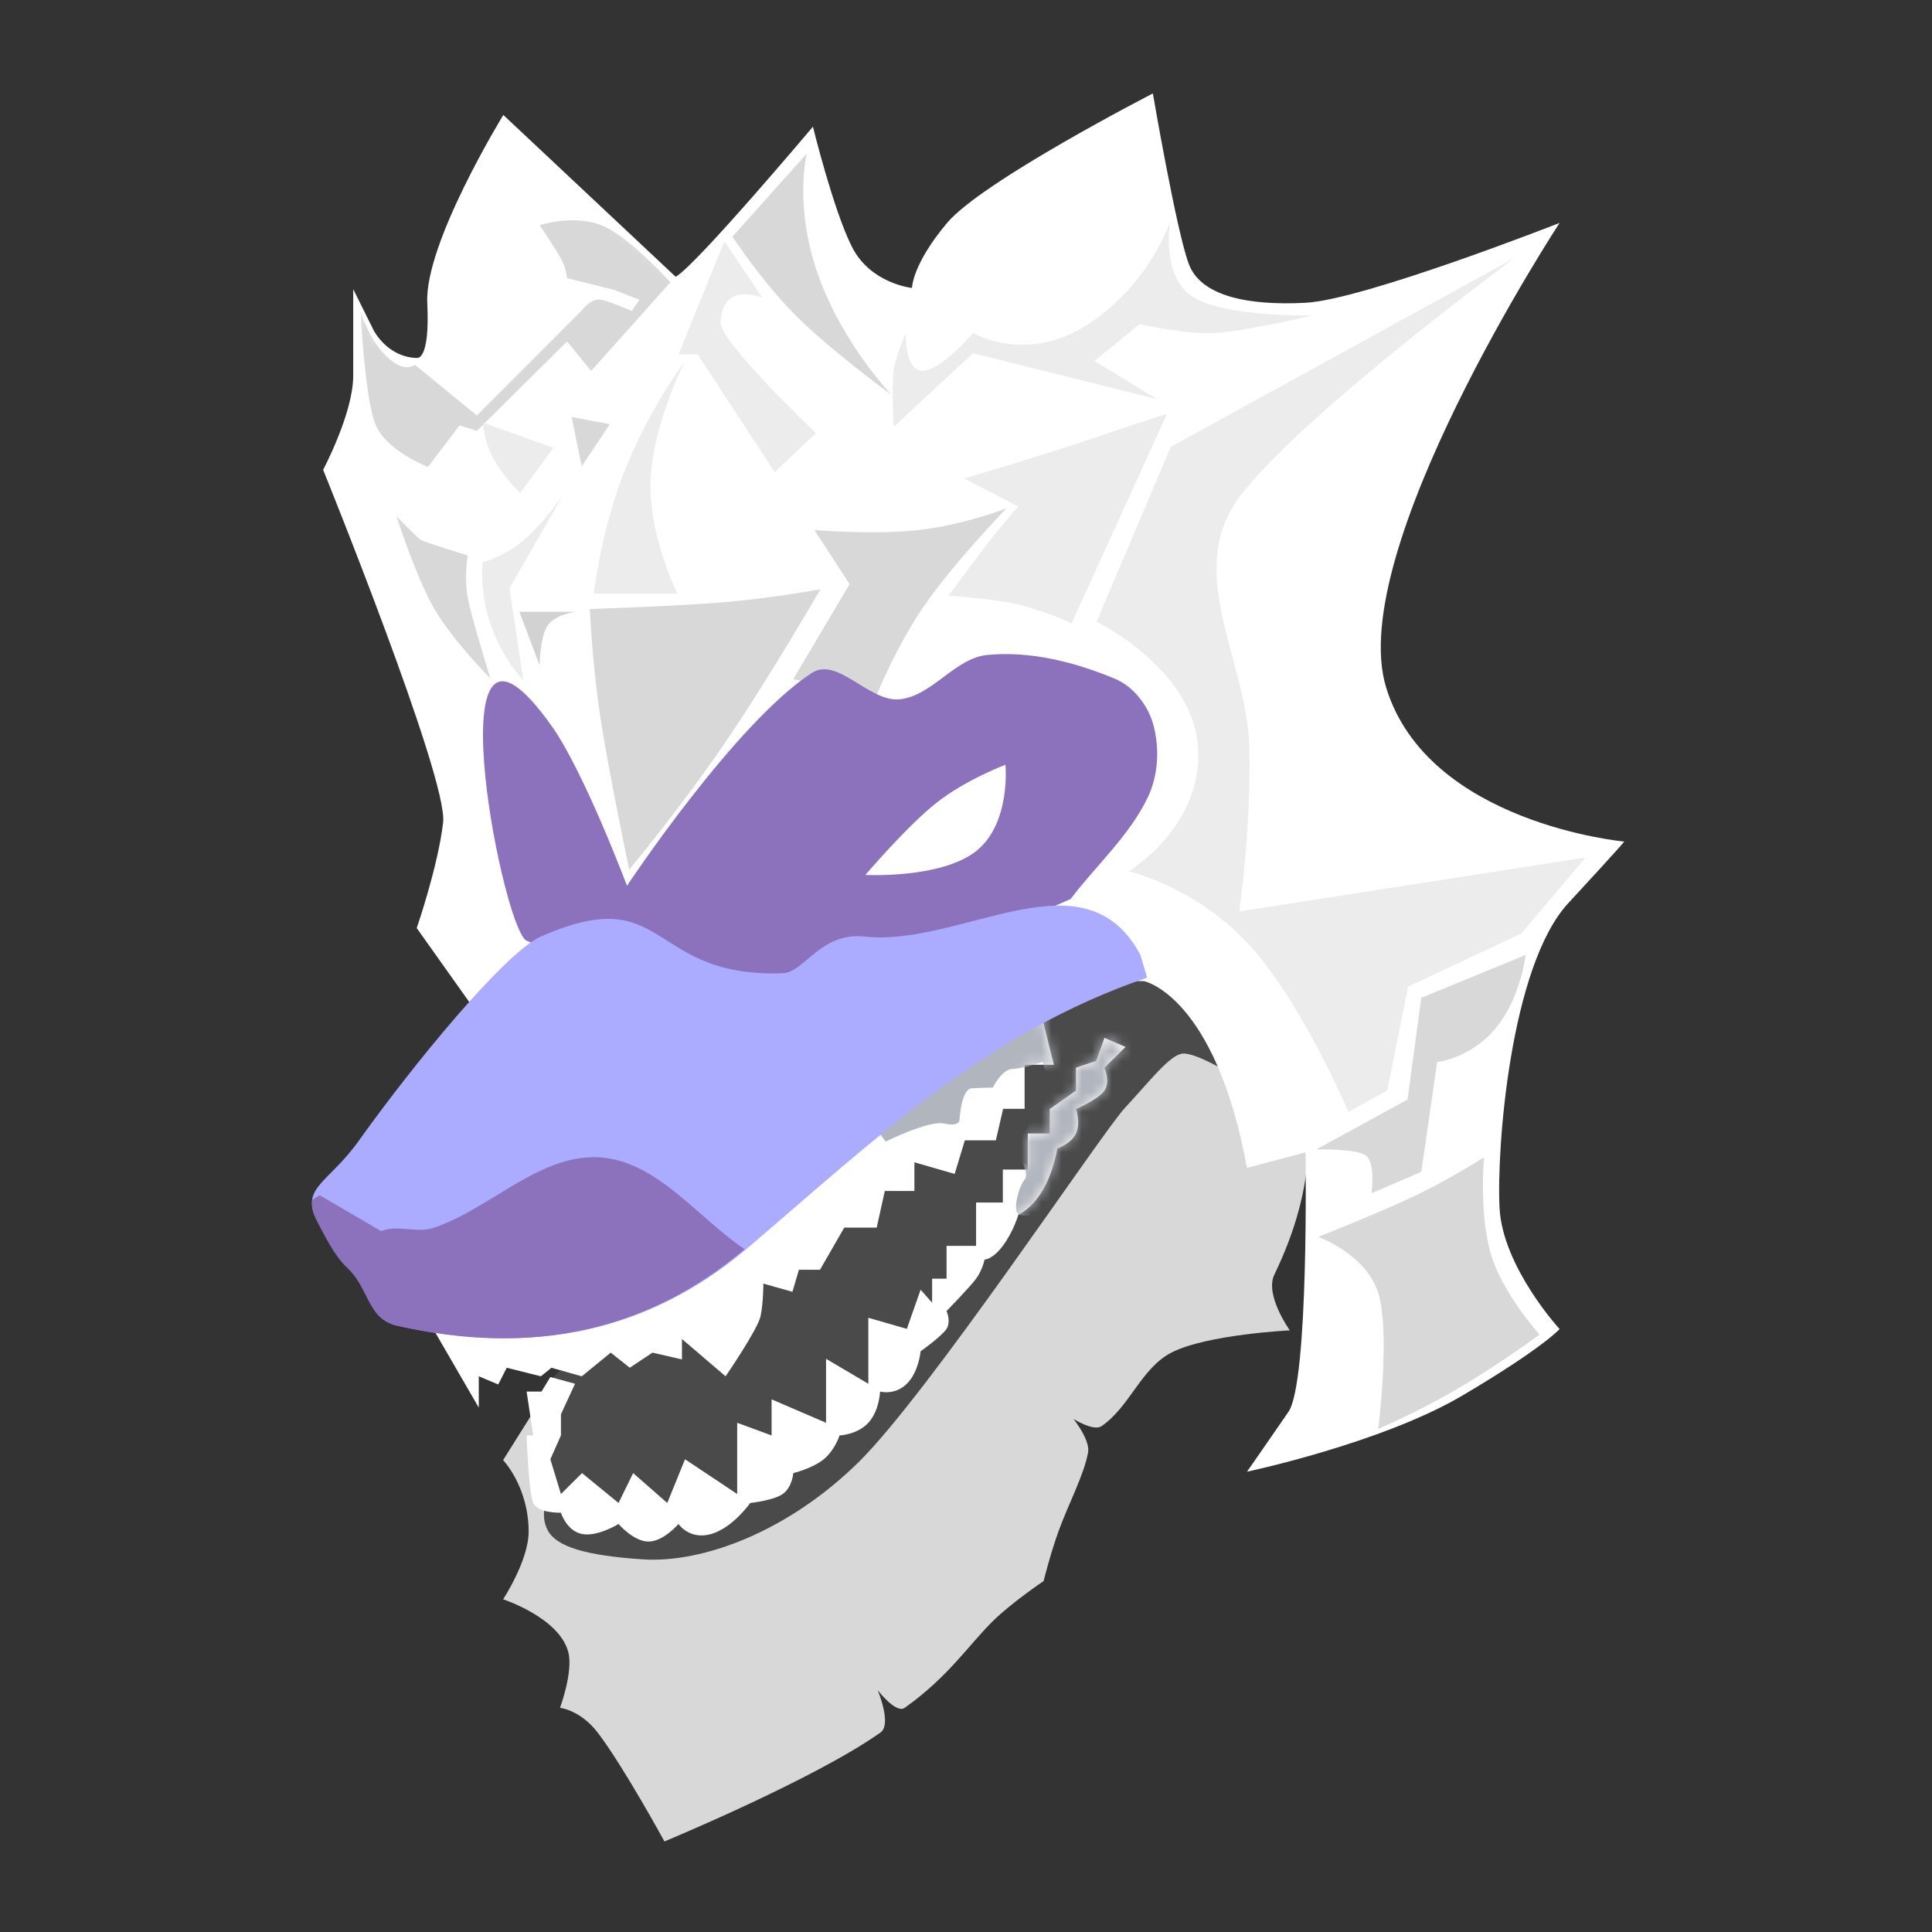 <svg xmlns="http://www.w3.org/2000/svg" width="192" height="192" fill="none"><rect width="100%" height="100%" fill="#333333" stroke="none"/><path fill="#D8D8D8" fill-rule="evenodd" d="M55.654 136.315c-.868 1.081-5.654 8.793-5.654 8.793s2.535 2.637 2.535 7.115c0 2.856-2.535 6.713-2.535 6.713s5.565 1.811 6.473 5.238c.516 1.943-.819 5.547-.819 5.547s2.027.202 3.773 2.498C61.981 175.577 66.032 183 66.032 183s14.943-6.192 21.471-10.826c1.155-.819-.282-4.213-.282-4.213s1.814 2.378 2.687 1.76c4.38-3.105 6.411-6.33 8.84-8.694 1.857-1.807 4.963-3.902 4.963-3.902s.64-2.589 1.466-4.902c.921-2.583 2.567-5.672 2.957-7.897.216-1.231-1.451-3.311-1.451-3.311s1.989 1.253 2.778.718c2.796-1.894 3.956-5.79 6.969-7.323 3.546-1.803 11.751-2.199 11.751-2.199s-2.519-3.515-1.54-5.537c8.879-18.336-1.487-29.956-12.05-25.848C93.679 108.958 82.11 132.773 60 136.393l-4.346-.078Z" clip-rule="evenodd"/><path fill="#4A4A4A" fill-rule="evenodd" d="M56.549 135.529s-1.797 1.267-2.109 2.084c-.311.818-.622 7.868-.311 9.877.311 2.01-.523 3.015.311 4.602.834 1.587 3.709 2.509 9.51 2.878 5.8.369 14.226-2.663 21.309-9.595 7.082-6.932 24.255-32.85 26.56-35.305 2.304-2.456 4.454-5.298 5.741-5.368 1.288-.07 4.44 1.837 4.44 1.837s-3.46-8.225-9.136-9.21c-5.675-.986-41.819.985-41.819.985s-15.737 17.134-15.84 18.578c-.103 1.445 1.344 18.637 1.344 18.637Z" clip-rule="evenodd"/><path fill="#fff" fill-rule="evenodd" d="m47.58 139.887-4.589-7.923 60.186-32.398 1.556 6.249h-2.908v4.38h-2.136l-.723 3.131h-3.083l-1.008 3.339-4.003-1.157v2.851H87.93l-.804 3.64h-3.224l-2.413 4.19h-2.094l-.643 2.189-2.889-.814s0 1.918-.281 3.241c-.282 1.323-3.474 5.97-3.474 5.97l-4.336-3.705v2.026l-2.934-.673-2.25 1.502-1.894-1.502-2.878 2.352-3.015-.85-1.048.85-3.394-.85-.846 1.658-1.933-.808v3.112Zm7.114-3.042 2.453.671-1.401 3.033v2.104l-1.053 2.368 1.053 3.453 2.095-2.078 3.628 2.968 1.453-2.968 3.39 2.968 1.766-4.343 5.182 3.453v-7.08l3.42 1.259v-3.587l5.412 2.328v-6.357l4.202 2.479v-6.558l3.828 1.103 1.367-3.894 1.144 1.298v-2.389h1.435v-3.266h2.935v-4.303h2.658v-3.279h2.478v-3.583h2.185v-2.431l2.604-1.834v-2.272l2.016-.685.816-2.286 2.091.909-2.091 2.062s.609 1.388 0 2.272c-.61.883-2.832 1.834-2.832 1.834s.491 1.393 0 2.431c-.492 1.039-1.854 1.486-1.854 1.486s-.332 2.247-1.446 4.142c-1.113 1.896-2.418 2.435-2.418 2.435s-.504 1.713-1.55 3.102c-1.045 1.388-1.813 1.364-1.813 1.364s-.213 1.048-.844 1.902c-.631.853-2.935 3.211-2.935 3.211s.468 1.047 0 1.774c-.468.727-2.58 2.231-2.58 2.231s-.176 2.043-1.367 3.224c-1.19 1.182-2.659.774-2.659.774s-.07 1.915-1.168 3.104c-1.098 1.189-2.861 1.259-2.861 1.259s-.46 1.462-1.572 2.368c-1.112.906-3.023 1.375-3.023 1.375s-.11 1.422-1.057 2.078c-.946.657-3.224.89-3.224.89s-1.709 2.45-3.868 3.082c-2.159.632-3.264-.994-3.264-.994s-1.486 1.746-2.974 1.746c-1.488 0-2.982-1.746-2.982-1.746s-2.087 1.295-3.628.994c-1.54-.302-2.095-2.114-2.095-2.114s-2.291.075-2.755-.968c-.463-1.043-.657-6.711-.657-6.711h.657l-.657-4.363h1.482l.877-1.445Z" clip-rule="evenodd"/><mask id="a" width="70" height="55" x="42" y="99" maskUnits="userSpaceOnUse" style="mask-type:luminance"><path fill="#fff" fill-rule="evenodd" d="m47.58 139.887-4.589-7.923 60.186-32.398 1.556 6.249h-2.908v4.38h-2.136l-.723 3.131h-3.083l-1.008 3.339-4.003-1.157v2.851H87.93l-.804 3.64h-3.224l-2.413 4.19h-2.094l-.643 2.189-2.889-.814s0 1.918-.281 3.241c-.282 1.323-3.474 5.97-3.474 5.97l-4.336-3.705v2.026l-2.934-.673-2.25 1.502-1.894-1.502-2.878 2.352-3.015-.85-1.048.85-3.394-.85-.846 1.658-1.933-.808v3.112Zm7.114-3.042 2.453.671-1.401 3.033v2.104l-1.053 2.368 1.053 3.453 2.095-2.078 3.628 2.968 1.453-2.968 3.39 2.968 1.766-4.343 5.182 3.453v-7.08l3.42 1.259v-3.587l5.412 2.328v-6.357l4.202 2.479v-6.558l3.828 1.103 1.367-3.894 1.144 1.298v-2.389h1.435v-3.266h2.935v-4.303h2.658v-3.279h2.478v-3.583h2.185v-2.431l2.604-1.834v-2.272l2.016-.685.816-2.286 2.091.909-2.091 2.062s.609 1.388 0 2.272c-.61.883-2.832 1.834-2.832 1.834s.491 1.393 0 2.431c-.492 1.039-1.854 1.486-1.854 1.486s-.332 2.247-1.446 4.142c-1.113 1.896-2.418 2.435-2.418 2.435s-.504 1.713-1.55 3.102c-1.045 1.388-1.813 1.364-1.813 1.364s-.213 1.048-.844 1.902c-.631.853-2.935 3.211-2.935 3.211s.468 1.047 0 1.774c-.468.727-2.58 2.231-2.58 2.231s-.176 2.043-1.367 3.224c-1.19 1.182-2.659.774-2.659.774s-.07 1.915-1.168 3.104c-1.098 1.189-2.861 1.259-2.861 1.259s-.46 1.462-1.572 2.368c-1.112.906-3.023 1.375-3.023 1.375s-.11 1.422-1.057 2.078c-.946.657-3.224.89-3.224.89s-1.709 2.45-3.868 3.082c-2.159.632-3.264-.994-3.264-.994s-1.486 1.746-2.974 1.746c-1.488 0-2.982-1.746-2.982-1.746s-2.087 1.295-3.628.994c-1.54-.302-2.095-2.114-2.095-2.114s-2.291.075-2.755-.968c-.463-1.043-.657-6.711-.657-6.711h.657l-.657-4.363h1.482l.877-1.445Z" clip-rule="evenodd"/></mask><g mask="url(#a)"><path fill="#B1B5BD" fill-rule="evenodd" d="M88.015 113.447s4.293-2.132 5.815-1.791c1.522.342 1.522-.341 1.522-.341s.16-3.085 1.208-3.157c1.048-.072 2.097-.072 2.097-.072s.942-1.857 1.957-1.858c1.015-.002 3.01-.696 3.01-.696l.688 2.626s-2.472 4.557-3.085 5.289c-.613.732 1.226 3.005.613 3.756-.613.752-1.226 3.073-.613 3.483.613.41 8.024 0 8.363 0 .338 0 11.476-13.95 11.029-15.154-.446-1.203-7.918-10.364-9.474-10.364-1.555 0-25.215 2.864-25.25 3.308-.033.444-1.658 9.107-1.523 9.682.135.574 3.643 5.289 3.643 5.289Z" clip-rule="evenodd"/></g><path fill="#fff" fill-rule="evenodd" d="M113.703 97.512s7.054 1.4 10.22 18.548l5.819-1.534s.358 22.783-1.699 25.782c-2.056 3-4.12 5.948-4.12 5.948s13.378-2.833 21.39-7.558c8.013-4.726 9.676-6.617 9.676-6.617s-5.645-6.149-5.963-12.008c-.318-5.858 1.056-24.067 6.82-30.31 5.764-6.242 5.566-6.13 5.566-6.13s-19.513-1.788-23.659-15.307c-4.146-13.519 17.236-46.173 17.236-46.173s-19.429 7.633-25.247 7.936c-5.819.303-10.358-.692-11.574-3.79-1.215-3.097-3.598-17.012-3.598-17.012s-16.963 8.719-20.45 12.866c-3.487 4.146-3.487 6.463-3.487 6.463s-4.123-.421-5.972-4.092c-1.85-3.672-3.872-11.933-3.872-11.933S69.156 26.397 67.148 27.506L50.02 11.426s-7.843 12.76-7.558 18.663c.285 5.903-1.05 5.477-1.05 5.477s-2.551.142-4.242-2.668l-2.068-4.162v8.605c0 3.72-2.99 9.348-2.99 9.348S44.541 77.365 44.038 81.73c-.505 4.366-2.624 10.501-2.624 10.501l5.469 7.7 25.644-3.796 41.177 1.376Z" clip-rule="evenodd"/><mask id="b" width="130" height="138" x="32" y="9" maskUnits="userSpaceOnUse" style="mask-type:luminance"><path fill="#fff" fill-rule="evenodd" d="M113.703 97.512s7.054 1.4 10.22 18.548l5.819-1.534s.358 22.783-1.699 25.782c-2.056 3-4.12 5.948-4.12 5.948s13.378-2.833 21.39-7.558c8.013-4.726 9.676-6.617 9.676-6.617s-5.645-6.149-5.963-12.008c-.318-5.858 1.056-24.067 6.82-30.31 5.764-6.242 5.566-6.13 5.566-6.13s-19.513-1.788-23.659-15.307c-4.146-13.519 17.236-46.173 17.236-46.173s-19.429 7.633-25.247 7.936c-5.819.303-10.358-.692-11.574-3.79-1.215-3.097-3.598-17.012-3.598-17.012s-16.963 8.719-20.45 12.866c-3.487 4.146-3.487 6.463-3.487 6.463s-4.123-.421-5.972-4.092c-1.85-3.672-3.872-11.933-3.872-11.933S69.156 26.397 67.148 27.506L50.02 11.426s-7.843 12.76-7.558 18.663c.285 5.903-1.05 5.477-1.05 5.477s-2.551.142-4.242-2.668l-2.068-4.162v8.605c0 3.72-2.99 9.348-2.99 9.348S44.541 77.365 44.038 81.73c-.505 4.366-2.624 10.501-2.624 10.501l5.469 7.7 25.644-3.796 41.177 1.376Z" clip-rule="evenodd"/></mask><g fill-rule="evenodd" clip-rule="evenodd" mask="url(#b)"><path fill="#D8D8D8" d="M62.526 86.422s-2.087-9.984-2.881-15.25c-.795-5.266-1.028-10.65-1.028-10.65s8.589-.27 13.373-.678c4.785-.409 9.54-1.28 9.54-1.28s-5.081 8.805-9.54 15.34c-4.458 6.537-9.463 12.518-9.463 12.518Z"/><path fill="#D2D2D2" d="M57.229 60.8h-5.614l2.01 5.328s.029-2.824.797-3.96c.768-1.135 2.807-1.367 2.807-1.367Z"/><path fill="#D8D8D8" d="m78.828 67.5 5.605-9.453-3.499-5.372s5.942.5 10.381 0c4.44-.5 8.7-2.152 8.7-2.152s-5.134 5.297-8.094 9.569c-2.96 4.271-4.846 9.11-4.846 9.11L78.828 67.5Z"/><path fill="#ECECEC" d="M95.82 47.552s7.318-2.139 12.327-3.836c5.008-1.697 7.826-2.595 7.826-2.595l-9.473 20.81s-3.389-1.52-6.02-2.007c-2.632-.488-6.218-.728-6.218-.728s1.733-2.31 3.253-4.364 3.673-4.497 3.673-4.497l-5.368-2.783ZM67.431 35.209l4.56-11.23 3.778 5.615s-3.908-1.725-4.17 2.391c-.124 1.962 9.492 11.049 9.492 11.049l-4.101 3.889-7.656-11.714h-1.903Z"/><path fill="#D8D8D8" d="M88.582 39.23s-5.967-4.358-9.405-7.779c-3.439-3.42-6.39-7.938-6.39-7.938l7.4-8.255s-1.32 5.102 1.091 11.986c2.41 6.883 7.304 11.985 7.304 11.985Z"/><path fill="#ECECEC" d="M90.017 33.092s-.157 3.76 1.67 3.76c1.826 0 5.016-3.76 5.016-3.76s5.296 3.15 11.462-.886c6.166-4.035 8.125-10.22 8.125-10.22s-.958 5.406 2.19 7.482c3.148 2.076 11.999 1.875 11.999 1.875s-6.852 1.606-9.808 1.75c-2.957.143-7.419-.887-7.419-.887l-4.482 3.66 6.198 3.798-18.265-4.567-7.9 7.329s-.184-4.166 0-5.575c.183-1.408 1.214-3.759 1.214-3.759ZM55.899 49.293s-2.062 2.903-3.962 4.483c-1.901 1.58-3.963 2.105-3.963 2.105s-.4 2.726.792 6.194c1.193 3.468 3.245 5.543 3.245 5.543l-1.382-9.162 5.27-9.163Z"/><path fill="#D8D8D8" d="M46.477 55.194s-4.344-1.317-4.708-1.57c-.364-.254-2.366-2.315-2.366-2.315s1.939 6.055 3.751 9.187c1.813 3.132 5.575 6.926 5.575 6.926s-1.894-6.113-2.252-8.057c-.357-1.944 0-4.17 0-4.17ZM60.6 42.156l-3.796-.718 1.007 4.896 2.79-4.178Z"/><path fill="#ECECEC" d="M112.165 86.587s7.388-4.418 6.9-12.277c-.488-7.86-10.088-12.524-10.088-12.524l7.373-17.38 34.158-18.767s-24.36 17.99-28.246 25.169c-3.886 7.179 1.715 15.387 1.898 23.502.183 8.114-.999 16.272-.999 16.272l34.401-5.362-6.372 7.553-11.255 5.271-2.068 10.327-3.866 2.134s-4.552-10.793-9.841-16.587c-5.29-5.794-11.995-7.33-11.995-7.33Z"/><path fill="#D8D8D8" d="M35.832 30.91s.405 8.78 1.523 11.365c1.12 2.585 5.18 4.123 5.18 4.123l3.127-4.123 1.731.542 8.962-8.89 2.39 2.935 7.877-8.809s-4.085-4.585-6.884-5.676c-2.798-1.09-6.101 0-6.101 0s1.773 2.663 2.205 3.499c.432.836.513 1.765.513 1.765l4.67 1.166 2.53.982-.77 1.12s-2.04-.903-3.047-1.12c-1.005-.218-1.97 1.12-1.97 1.12L47.394 41.295l-6.174-5.052s-1.008.953-2.832-.852c-1.823-1.806-2.555-4.482-2.555-4.482Zm115.785 63.996-10.373 4.252-1.361 10.113-9.079 4.963s4.024-.12 4.967.626c.944.746.529 3.72.529 3.72l4.944-2.122 1.582-10.916s3.324-.345 5.822-3.368c2.499-3.023 2.969-7.268 2.969-7.268Z"/></g><path fill="#8C72BD" fill-rule="evenodd" d="M52.275 93.464c-2.538-1.784-9.417-38.193 2.563-21.294 3.213 4.531 7.472 15.855 7.472 15.855s10.763-16.217 18.376-21.154c2.546-1.65 5.704 2.932 8.726 2.623 3.245-.333 5.479-4.102 8.726-4.41 4.28-.407 8.712.718 12.677 2.376 1.814.758 3.259 2.62 3.787 4.507.649 2.322.521 5.03-.508 7.212-1.812 3.838-5.128 6.774-7.693 10.161 0 0-27.949 12.484-33.222 11.602-5.274-.882-20.904-7.478-20.904-7.478Z" clip-rule="evenodd"/><path fill="#ABABFF" fill-rule="evenodd" d="M114 97.158c-16.123 5.5-27.168 16.185-39.65 26.823-9.788 8.342-21.366 10.822-34.876 7.752-2.934-.667-2.76-3.776-4.96-5.818-1.232-1.144-2.241-3.198-3.016-4.682-1.675-3.21 1.168-3.677 4.138-7.84 5.471-7.67 14.569-18.75 18.112-20.316 12.745-5.633 10.503 4.113 24.032 3.644 2.19-.076 3.716-4.125 8.184-3.644 9.607 1.033 21.809-8.62 27.372 1.83l.664 2.251Z" clip-rule="evenodd"/><path fill="#8C72BD" fill-rule="evenodd" d="M74 124.146c-9.71 8.2-21.19 10.63-34.575 7.598-1.746-.395-2.385-1.657-3.085-3.04-.47-.928-.968-1.912-1.847-2.724-1.126-1.041-2.064-2.844-2.806-4.271l-.192-.368c-.443-.846-.568-1.5-.457-2.082.213-.187.463-.343.754-.465l6.088 3.555c.831-.348 1.759-.273 2.688-.198.861.069 1.724.138 2.516-.127 2.174-.73 4.234-1.988 6.284-3.239 3.325-2.029 6.623-4.041 10.335-3.758 3.875.295 6.94 2.978 10.004 5.66 1.405 1.23 2.81 2.46 4.293 3.459Z" clip-rule="evenodd"/><path fill="#fff" fill-rule="evenodd" d="M86 86.952s4.175-4.898 7.09-7.19C96.005 77.467 99.922 76 99.922 76s.563 5.845-2.93 8.593C93.5 87.34 86 86.952 86 86.952Z" clip-rule="evenodd"/><path fill="#ECECEC" fill-rule="evenodd" d="M59 59s.786-6.717 3.28-12.73C64.774 40.257 68 36 68 36s-3.198 6.432-3.357 11.867C64.483 53.302 67.323 59 67.323 59H59ZM49 45.5c1.01 1.918 2.688 3.5 2.688 3.5L55 44.505 48 42s-.011 1.582 1 3.5Z" clip-rule="evenodd"/><path fill="#D8D8D8" fill-rule="evenodd" d="M131 122.922s6.298-2.49 9.744-4.146c3.446-1.656 6.74-3.776 6.74-3.776s-.503 5.521.648 9.53c1.15 4.008 4.868 8.097 4.868 8.097s-3.619 2.683-7.75 5.151-8.281 4.222-8.281 4.222 1.219-9.603 0-13.5c-1.22-3.897-5.969-5.578-5.969-5.578Z" clip-rule="evenodd"/></svg>